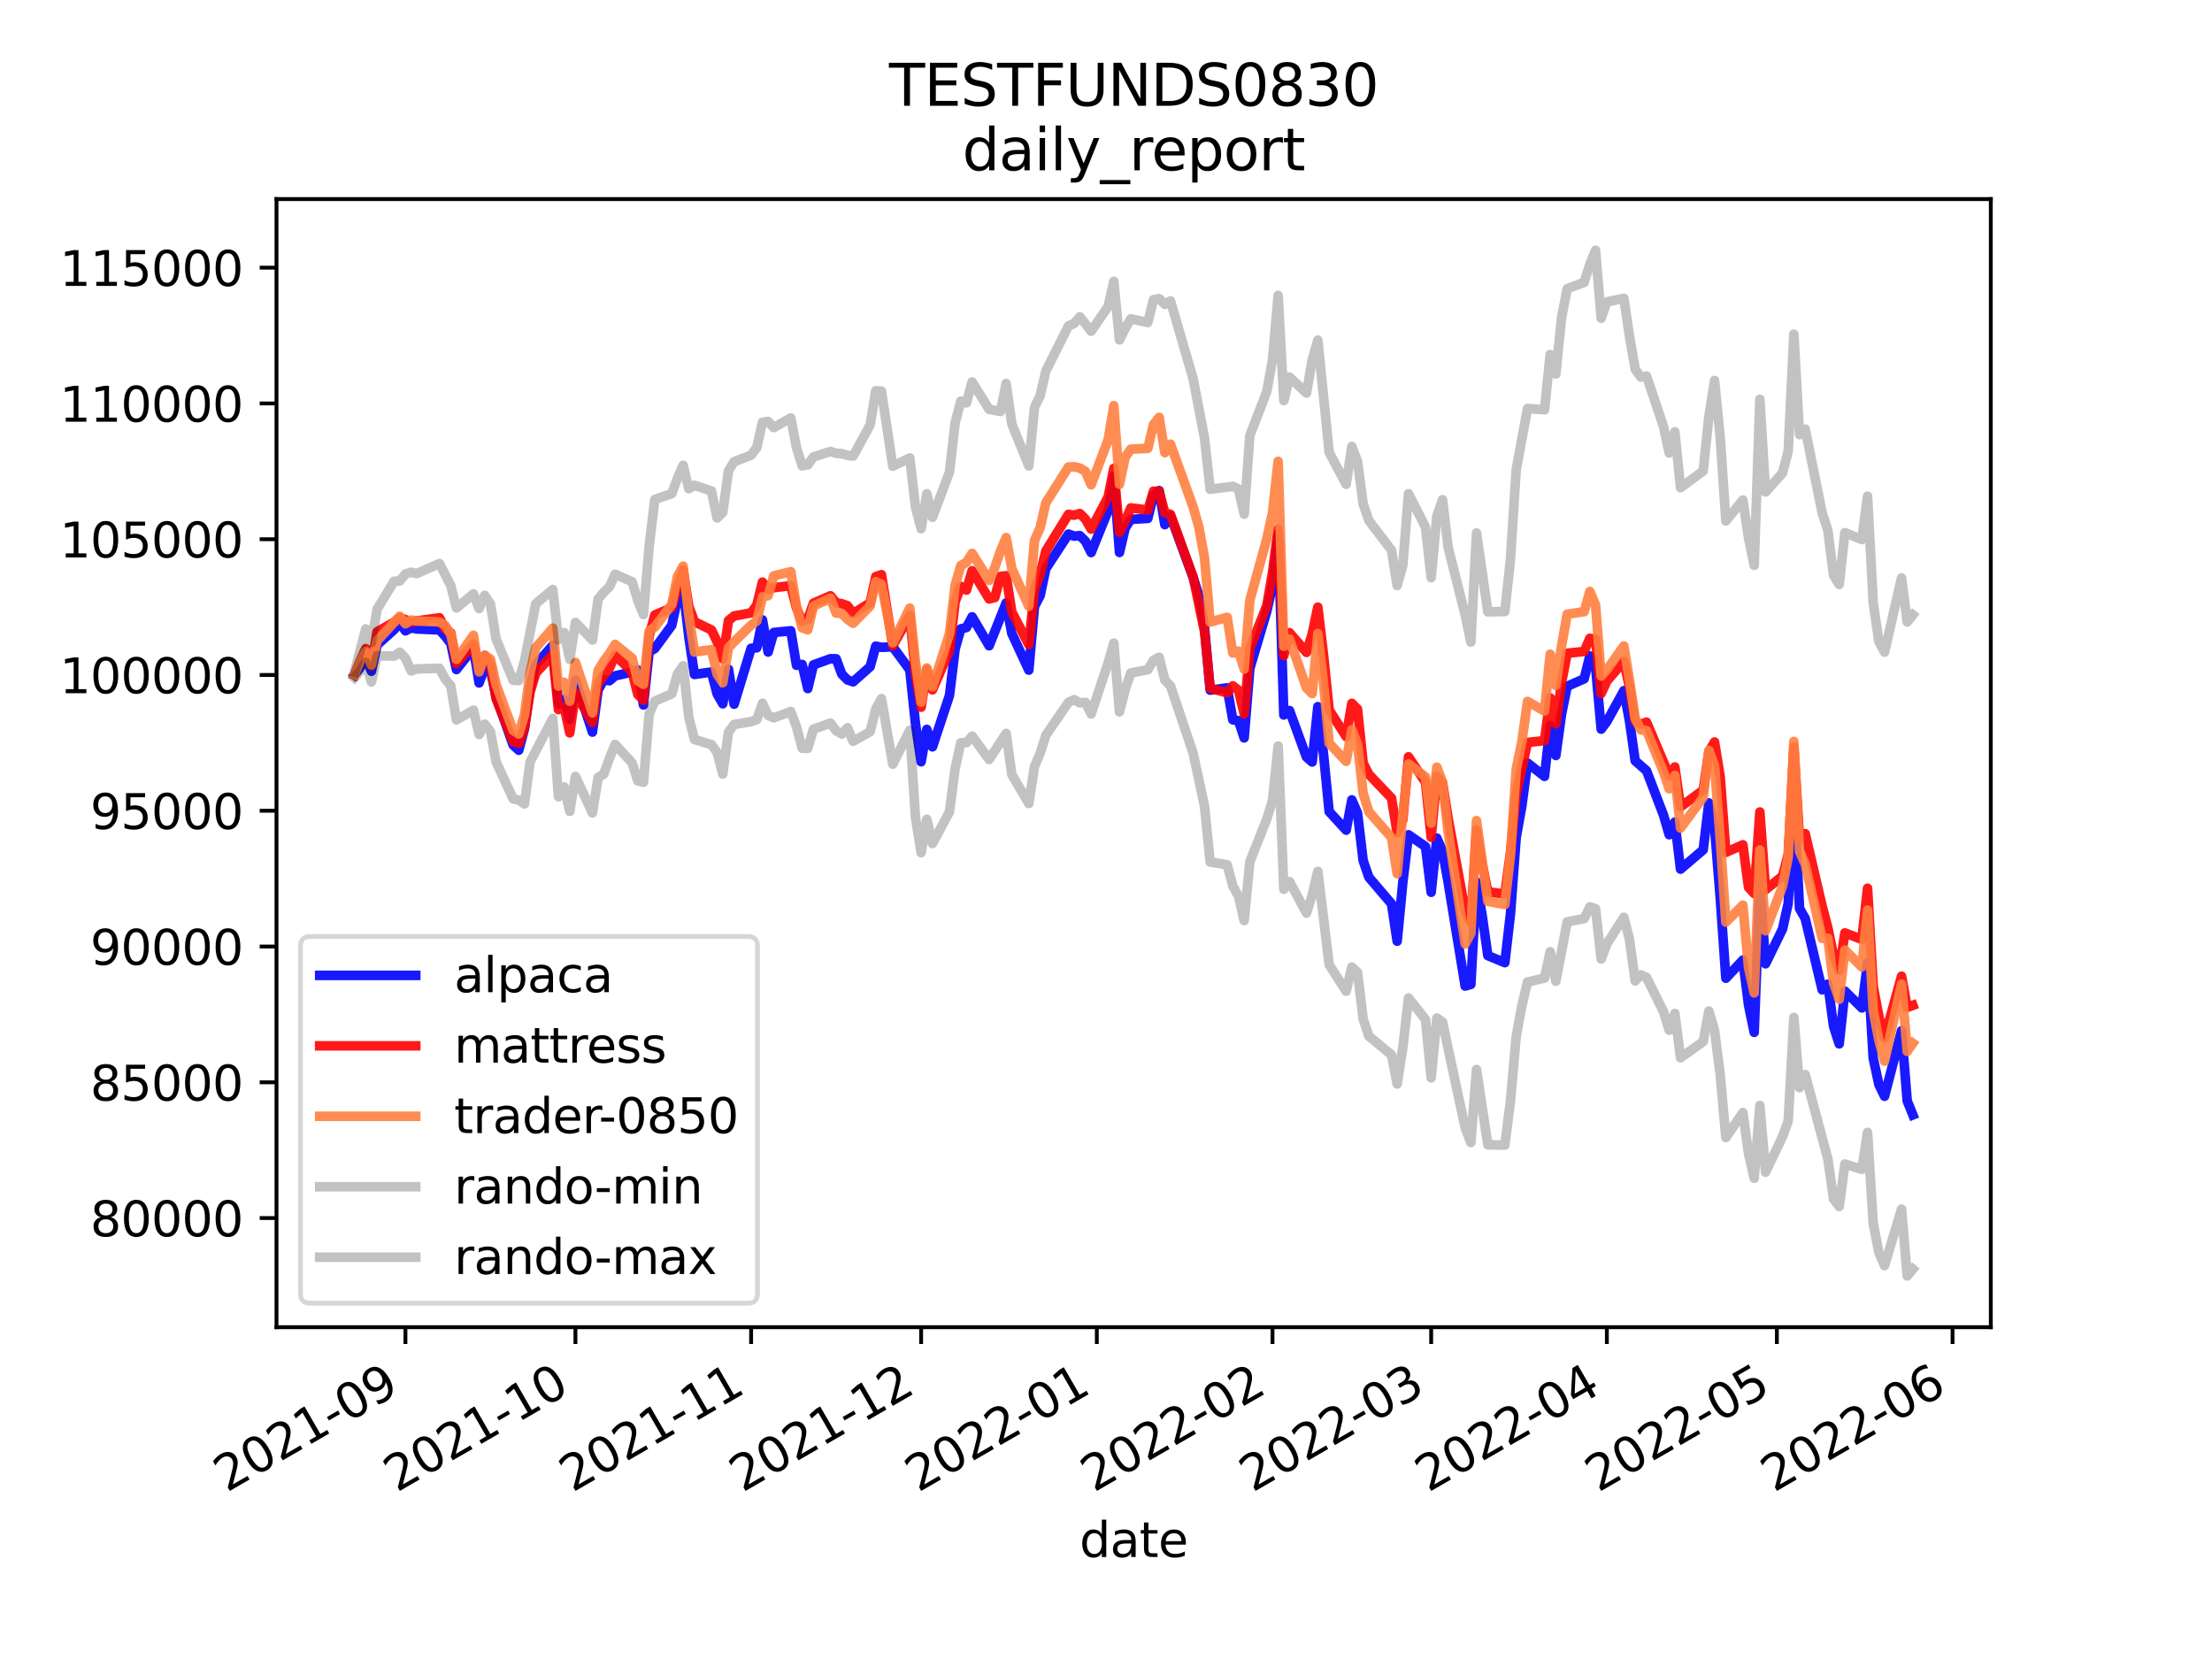 <?xml version="1.0" encoding="utf-8" standalone="no"?>
<!DOCTYPE svg PUBLIC "-//W3C//DTD SVG 1.1//EN"
  "http://www.w3.org/Graphics/SVG/1.1/DTD/svg11.dtd">
<svg height="345.6pt" version="1.1" viewBox="0 0 460.8 345.6" width="460.8pt" xmlns="http://www.w3.org/2000/svg" xmlns:xlink="http://www.w3.org/1999/xlink">
 <defs>
  <style type="text/css">*{stroke-linecap:butt;stroke-linejoin:round;}</style>
 </defs>
 <g id="figure_1">
  <g id="patch_1">
   <path d="M 0 345.6 
L 460.8 345.6 
L 460.8 0 
L 0 0 
z
" style="fill:#ffffff;"/>
  </g>
  <g id="axes_1">
   <g id="patch_2">
    <path d="M 57.6 276.48 
L 414.72 276.48 
L 414.72 41.472 
L 57.6 41.472 
z
" style="fill:#ffffff;"/>
   </g>
   <g id="matplotlib.axis_1">
    <g id="xtick_1">
     <g id="line2d_1">
      <defs>
       <path d="M 0 0 
L 0 3.5 
" id="m9d41432032" style="stroke:#000000;stroke-width:0.8;"/>
      </defs>
      <g>
       <use style="stroke:#000000;stroke-width:0.8;" x="84.458" xlink:href="#m9d41432032" y="276.48"/>
      </g>
     </g>
     <g id="text_1">
      <!-- 2021-09 -->
      <g transform="translate(47.233 310.952)rotate(-30)scale(0.1 -0.1)">
       <defs>
        <path d="M 1228 531 
L 3431 531 
L 3431 0 
L 469 0 
L 469 531 
Q 828 903 1448 1529 
Q 2069 2156 2228 2338 
Q 2531 2678 2651 2914 
Q 2772 3150 2772 3378 
Q 2772 3750 2511 3984 
Q 2250 4219 1831 4219 
Q 1534 4219 1204 4116 
Q 875 4013 500 3803 
L 500 4441 
Q 881 4594 1212 4672 
Q 1544 4750 1819 4750 
Q 2544 4750 2975 4387 
Q 3406 4025 3406 3419 
Q 3406 3131 3298 2873 
Q 3191 2616 2906 2266 
Q 2828 2175 2409 1742 
Q 1991 1309 1228 531 
z
" id="DejaVuSans-32" transform="scale(0.016)"/>
        <path d="M 2034 4250 
Q 1547 4250 1301 3770 
Q 1056 3291 1056 2328 
Q 1056 1369 1301 889 
Q 1547 409 2034 409 
Q 2525 409 2770 889 
Q 3016 1369 3016 2328 
Q 3016 3291 2770 3770 
Q 2525 4250 2034 4250 
z
M 2034 4750 
Q 2819 4750 3233 4129 
Q 3647 3509 3647 2328 
Q 3647 1150 3233 529 
Q 2819 -91 2034 -91 
Q 1250 -91 836 529 
Q 422 1150 422 2328 
Q 422 3509 836 4129 
Q 1250 4750 2034 4750 
z
" id="DejaVuSans-30" transform="scale(0.016)"/>
        <path d="M 794 531 
L 1825 531 
L 1825 4091 
L 703 3866 
L 703 4441 
L 1819 4666 
L 2450 4666 
L 2450 531 
L 3481 531 
L 3481 0 
L 794 0 
L 794 531 
z
" id="DejaVuSans-31" transform="scale(0.016)"/>
        <path d="M 313 2009 
L 1997 2009 
L 1997 1497 
L 313 1497 
L 313 2009 
z
" id="DejaVuSans-2d" transform="scale(0.016)"/>
        <path d="M 703 97 
L 703 672 
Q 941 559 1184 500 
Q 1428 441 1663 441 
Q 2288 441 2617 861 
Q 2947 1281 2994 2138 
Q 2813 1869 2534 1725 
Q 2256 1581 1919 1581 
Q 1219 1581 811 2004 
Q 403 2428 403 3163 
Q 403 3881 828 4315 
Q 1253 4750 1959 4750 
Q 2769 4750 3195 4129 
Q 3622 3509 3622 2328 
Q 3622 1225 3098 567 
Q 2575 -91 1691 -91 
Q 1453 -91 1209 -44 
Q 966 3 703 97 
z
M 1959 2075 
Q 2384 2075 2632 2365 
Q 2881 2656 2881 3163 
Q 2881 3666 2632 3958 
Q 2384 4250 1959 4250 
Q 1534 4250 1286 3958 
Q 1038 3666 1038 3163 
Q 1038 2656 1286 2365 
Q 1534 2075 1959 2075 
z
" id="DejaVuSans-39" transform="scale(0.016)"/>
       </defs>
       <use xlink:href="#DejaVuSans-32"/>
       <use x="63.623" xlink:href="#DejaVuSans-30"/>
       <use x="127.246" xlink:href="#DejaVuSans-32"/>
       <use x="190.869" xlink:href="#DejaVuSans-31"/>
       <use x="254.492" xlink:href="#DejaVuSans-2d"/>
       <use x="290.576" xlink:href="#DejaVuSans-30"/>
       <use x="354.199" xlink:href="#DejaVuSans-39"/>
      </g>
     </g>
    </g>
    <g id="xtick_2">
     <g id="line2d_2">
      <g>
       <use style="stroke:#000000;stroke-width:0.8;" x="119.875" xlink:href="#m9d41432032" y="276.48"/>
      </g>
     </g>
     <g id="text_2">
      <!-- 2021-10 -->
      <g transform="translate(82.65 310.952)rotate(-30)scale(0.1 -0.1)">
       <use xlink:href="#DejaVuSans-32"/>
       <use x="63.623" xlink:href="#DejaVuSans-30"/>
       <use x="127.246" xlink:href="#DejaVuSans-32"/>
       <use x="190.869" xlink:href="#DejaVuSans-31"/>
       <use x="254.492" xlink:href="#DejaVuSans-2d"/>
       <use x="290.576" xlink:href="#DejaVuSans-31"/>
       <use x="354.199" xlink:href="#DejaVuSans-30"/>
      </g>
     </g>
    </g>
    <g id="xtick_3">
     <g id="line2d_3">
      <g>
       <use style="stroke:#000000;stroke-width:0.8;" x="156.472" xlink:href="#m9d41432032" y="276.48"/>
      </g>
     </g>
     <g id="text_3">
      <!-- 2021-11 -->
      <g transform="translate(119.247 310.952)rotate(-30)scale(0.1 -0.1)">
       <use xlink:href="#DejaVuSans-32"/>
       <use x="63.623" xlink:href="#DejaVuSans-30"/>
       <use x="127.246" xlink:href="#DejaVuSans-32"/>
       <use x="190.869" xlink:href="#DejaVuSans-31"/>
       <use x="254.492" xlink:href="#DejaVuSans-2d"/>
       <use x="290.576" xlink:href="#DejaVuSans-31"/>
       <use x="354.199" xlink:href="#DejaVuSans-31"/>
      </g>
     </g>
    </g>
    <g id="xtick_4">
     <g id="line2d_4">
      <g>
       <use style="stroke:#000000;stroke-width:0.8;" x="191.889" xlink:href="#m9d41432032" y="276.48"/>
      </g>
     </g>
     <g id="text_4">
      <!-- 2021-12 -->
      <g transform="translate(154.664 310.952)rotate(-30)scale(0.1 -0.1)">
       <use xlink:href="#DejaVuSans-32"/>
       <use x="63.623" xlink:href="#DejaVuSans-30"/>
       <use x="127.246" xlink:href="#DejaVuSans-32"/>
       <use x="190.869" xlink:href="#DejaVuSans-31"/>
       <use x="254.492" xlink:href="#DejaVuSans-2d"/>
       <use x="290.576" xlink:href="#DejaVuSans-31"/>
       <use x="354.199" xlink:href="#DejaVuSans-32"/>
      </g>
     </g>
    </g>
    <g id="xtick_5">
     <g id="line2d_5">
      <g>
       <use style="stroke:#000000;stroke-width:0.8;" x="228.486" xlink:href="#m9d41432032" y="276.48"/>
      </g>
     </g>
     <g id="text_5">
      <!-- 2022-01 -->
      <g transform="translate(191.262 310.952)rotate(-30)scale(0.1 -0.1)">
       <use xlink:href="#DejaVuSans-32"/>
       <use x="63.623" xlink:href="#DejaVuSans-30"/>
       <use x="127.246" xlink:href="#DejaVuSans-32"/>
       <use x="190.869" xlink:href="#DejaVuSans-32"/>
       <use x="254.492" xlink:href="#DejaVuSans-2d"/>
       <use x="290.576" xlink:href="#DejaVuSans-30"/>
       <use x="354.199" xlink:href="#DejaVuSans-31"/>
      </g>
     </g>
    </g>
    <g id="xtick_6">
     <g id="line2d_6">
      <g>
       <use style="stroke:#000000;stroke-width:0.8;" x="265.084" xlink:href="#m9d41432032" y="276.48"/>
      </g>
     </g>
     <g id="text_6">
      <!-- 2022-02 -->
      <g transform="translate(227.859 310.952)rotate(-30)scale(0.1 -0.1)">
       <use xlink:href="#DejaVuSans-32"/>
       <use x="63.623" xlink:href="#DejaVuSans-30"/>
       <use x="127.246" xlink:href="#DejaVuSans-32"/>
       <use x="190.869" xlink:href="#DejaVuSans-32"/>
       <use x="254.492" xlink:href="#DejaVuSans-2d"/>
       <use x="290.576" xlink:href="#DejaVuSans-30"/>
       <use x="354.199" xlink:href="#DejaVuSans-32"/>
      </g>
     </g>
    </g>
    <g id="xtick_7">
     <g id="line2d_7">
      <g>
       <use style="stroke:#000000;stroke-width:0.8;" x="298.14" xlink:href="#m9d41432032" y="276.48"/>
      </g>
     </g>
     <g id="text_7">
      <!-- 2022-03 -->
      <g transform="translate(260.915 310.952)rotate(-30)scale(0.1 -0.1)">
       <defs>
        <path d="M 2597 2516 
Q 3050 2419 3304 2112 
Q 3559 1806 3559 1356 
Q 3559 666 3084 287 
Q 2609 -91 1734 -91 
Q 1441 -91 1130 -33 
Q 819 25 488 141 
L 488 750 
Q 750 597 1062 519 
Q 1375 441 1716 441 
Q 2309 441 2620 675 
Q 2931 909 2931 1356 
Q 2931 1769 2642 2001 
Q 2353 2234 1838 2234 
L 1294 2234 
L 1294 2753 
L 1863 2753 
Q 2328 2753 2575 2939 
Q 2822 3125 2822 3475 
Q 2822 3834 2567 4026 
Q 2313 4219 1838 4219 
Q 1578 4219 1281 4162 
Q 984 4106 628 3988 
L 628 4550 
Q 988 4650 1302 4700 
Q 1616 4750 1894 4750 
Q 2613 4750 3031 4423 
Q 3450 4097 3450 3541 
Q 3450 3153 3228 2886 
Q 3006 2619 2597 2516 
z
" id="DejaVuSans-33" transform="scale(0.016)"/>
       </defs>
       <use xlink:href="#DejaVuSans-32"/>
       <use x="63.623" xlink:href="#DejaVuSans-30"/>
       <use x="127.246" xlink:href="#DejaVuSans-32"/>
       <use x="190.869" xlink:href="#DejaVuSans-32"/>
       <use x="254.492" xlink:href="#DejaVuSans-2d"/>
       <use x="290.576" xlink:href="#DejaVuSans-30"/>
       <use x="354.199" xlink:href="#DejaVuSans-33"/>
      </g>
     </g>
    </g>
    <g id="xtick_8">
     <g id="line2d_8">
      <g>
       <use style="stroke:#000000;stroke-width:0.8;" x="334.737" xlink:href="#m9d41432032" y="276.48"/>
      </g>
     </g>
     <g id="text_8">
      <!-- 2022-04 -->
      <g transform="translate(297.512 310.952)rotate(-30)scale(0.1 -0.1)">
       <defs>
        <path d="M 2419 4116 
L 825 1625 
L 2419 1625 
L 2419 4116 
z
M 2253 4666 
L 3047 4666 
L 3047 1625 
L 3713 1625 
L 3713 1100 
L 3047 1100 
L 3047 0 
L 2419 0 
L 2419 1100 
L 313 1100 
L 313 1709 
L 2253 4666 
z
" id="DejaVuSans-34" transform="scale(0.016)"/>
       </defs>
       <use xlink:href="#DejaVuSans-32"/>
       <use x="63.623" xlink:href="#DejaVuSans-30"/>
       <use x="127.246" xlink:href="#DejaVuSans-32"/>
       <use x="190.869" xlink:href="#DejaVuSans-32"/>
       <use x="254.492" xlink:href="#DejaVuSans-2d"/>
       <use x="290.576" xlink:href="#DejaVuSans-30"/>
       <use x="354.199" xlink:href="#DejaVuSans-34"/>
      </g>
     </g>
    </g>
    <g id="xtick_9">
     <g id="line2d_9">
      <g>
       <use style="stroke:#000000;stroke-width:0.8;" x="370.154" xlink:href="#m9d41432032" y="276.48"/>
      </g>
     </g>
     <g id="text_9">
      <!-- 2022-05 -->
      <g transform="translate(332.929 310.952)rotate(-30)scale(0.1 -0.1)">
       <defs>
        <path d="M 691 4666 
L 3169 4666 
L 3169 4134 
L 1269 4134 
L 1269 2991 
Q 1406 3038 1543 3061 
Q 1681 3084 1819 3084 
Q 2600 3084 3056 2656 
Q 3513 2228 3513 1497 
Q 3513 744 3044 326 
Q 2575 -91 1722 -91 
Q 1428 -91 1123 -41 
Q 819 9 494 109 
L 494 744 
Q 775 591 1075 516 
Q 1375 441 1709 441 
Q 2250 441 2565 725 
Q 2881 1009 2881 1497 
Q 2881 1984 2565 2268 
Q 2250 2553 1709 2553 
Q 1456 2553 1204 2497 
Q 953 2441 691 2322 
L 691 4666 
z
" id="DejaVuSans-35" transform="scale(0.016)"/>
       </defs>
       <use xlink:href="#DejaVuSans-32"/>
       <use x="63.623" xlink:href="#DejaVuSans-30"/>
       <use x="127.246" xlink:href="#DejaVuSans-32"/>
       <use x="190.869" xlink:href="#DejaVuSans-32"/>
       <use x="254.492" xlink:href="#DejaVuSans-2d"/>
       <use x="290.576" xlink:href="#DejaVuSans-30"/>
       <use x="354.199" xlink:href="#DejaVuSans-35"/>
      </g>
     </g>
    </g>
    <g id="xtick_10">
     <g id="line2d_10">
      <g>
       <use style="stroke:#000000;stroke-width:0.8;" x="406.751" xlink:href="#m9d41432032" y="276.48"/>
      </g>
     </g>
     <g id="text_10">
      <!-- 2022-06 -->
      <g transform="translate(369.526 310.952)rotate(-30)scale(0.1 -0.1)">
       <defs>
        <path d="M 2113 2584 
Q 1688 2584 1439 2293 
Q 1191 2003 1191 1497 
Q 1191 994 1439 701 
Q 1688 409 2113 409 
Q 2538 409 2786 701 
Q 3034 994 3034 1497 
Q 3034 2003 2786 2293 
Q 2538 2584 2113 2584 
z
M 3366 4563 
L 3366 3988 
Q 3128 4100 2886 4159 
Q 2644 4219 2406 4219 
Q 1781 4219 1451 3797 
Q 1122 3375 1075 2522 
Q 1259 2794 1537 2939 
Q 1816 3084 2150 3084 
Q 2853 3084 3261 2657 
Q 3669 2231 3669 1497 
Q 3669 778 3244 343 
Q 2819 -91 2113 -91 
Q 1303 -91 875 529 
Q 447 1150 447 2328 
Q 447 3434 972 4092 
Q 1497 4750 2381 4750 
Q 2619 4750 2861 4703 
Q 3103 4656 3366 4563 
z
" id="DejaVuSans-36" transform="scale(0.016)"/>
       </defs>
       <use xlink:href="#DejaVuSans-32"/>
       <use x="63.623" xlink:href="#DejaVuSans-30"/>
       <use x="127.246" xlink:href="#DejaVuSans-32"/>
       <use x="190.869" xlink:href="#DejaVuSans-32"/>
       <use x="254.492" xlink:href="#DejaVuSans-2d"/>
       <use x="290.576" xlink:href="#DejaVuSans-30"/>
       <use x="354.199" xlink:href="#DejaVuSans-36"/>
      </g>
     </g>
    </g>
    <g id="text_11">
     <!-- date -->
     <g transform="translate(224.885 324.351)scale(0.1 -0.1)">
      <defs>
       <path d="M 2906 2969 
L 2906 4863 
L 3481 4863 
L 3481 0 
L 2906 0 
L 2906 525 
Q 2725 213 2448 61 
Q 2172 -91 1784 -91 
Q 1150 -91 751 415 
Q 353 922 353 1747 
Q 353 2572 751 3078 
Q 1150 3584 1784 3584 
Q 2172 3584 2448 3432 
Q 2725 3281 2906 2969 
z
M 947 1747 
Q 947 1113 1208 752 
Q 1469 391 1925 391 
Q 2381 391 2643 752 
Q 2906 1113 2906 1747 
Q 2906 2381 2643 2742 
Q 2381 3103 1925 3103 
Q 1469 3103 1208 2742 
Q 947 2381 947 1747 
z
" id="DejaVuSans-64" transform="scale(0.016)"/>
       <path d="M 2194 1759 
Q 1497 1759 1228 1600 
Q 959 1441 959 1056 
Q 959 750 1161 570 
Q 1363 391 1709 391 
Q 2188 391 2477 730 
Q 2766 1069 2766 1631 
L 2766 1759 
L 2194 1759 
z
M 3341 1997 
L 3341 0 
L 2766 0 
L 2766 531 
Q 2569 213 2275 61 
Q 1981 -91 1556 -91 
Q 1019 -91 701 211 
Q 384 513 384 1019 
Q 384 1609 779 1909 
Q 1175 2209 1959 2209 
L 2766 2209 
L 2766 2266 
Q 2766 2663 2505 2880 
Q 2244 3097 1772 3097 
Q 1472 3097 1187 3025 
Q 903 2953 641 2809 
L 641 3341 
Q 956 3463 1253 3523 
Q 1550 3584 1831 3584 
Q 2591 3584 2966 3190 
Q 3341 2797 3341 1997 
z
" id="DejaVuSans-61" transform="scale(0.016)"/>
       <path d="M 1172 4494 
L 1172 3500 
L 2356 3500 
L 2356 3053 
L 1172 3053 
L 1172 1153 
Q 1172 725 1289 603 
Q 1406 481 1766 481 
L 2356 481 
L 2356 0 
L 1766 0 
Q 1100 0 847 248 
Q 594 497 594 1153 
L 594 3053 
L 172 3053 
L 172 3500 
L 594 3500 
L 594 4494 
L 1172 4494 
z
" id="DejaVuSans-74" transform="scale(0.016)"/>
       <path d="M 3597 1894 
L 3597 1613 
L 953 1613 
Q 991 1019 1311 708 
Q 1631 397 2203 397 
Q 2534 397 2845 478 
Q 3156 559 3463 722 
L 3463 178 
Q 3153 47 2828 -22 
Q 2503 -91 2169 -91 
Q 1331 -91 842 396 
Q 353 884 353 1716 
Q 353 2575 817 3079 
Q 1281 3584 2069 3584 
Q 2775 3584 3186 3129 
Q 3597 2675 3597 1894 
z
M 3022 2063 
Q 3016 2534 2758 2815 
Q 2500 3097 2075 3097 
Q 1594 3097 1305 2825 
Q 1016 2553 972 2059 
L 3022 2063 
z
" id="DejaVuSans-65" transform="scale(0.016)"/>
      </defs>
      <use xlink:href="#DejaVuSans-64"/>
      <use x="63.477" xlink:href="#DejaVuSans-61"/>
      <use x="124.756" xlink:href="#DejaVuSans-74"/>
      <use x="163.965" xlink:href="#DejaVuSans-65"/>
     </g>
    </g>
   </g>
   <g id="matplotlib.axis_2">
    <g id="ytick_1">
     <g id="line2d_11">
      <defs>
       <path d="M 0 0 
L -3.5 0 
" id="md62206f6b0" style="stroke:#000000;stroke-width:0.8;"/>
      </defs>
      <g>
       <use style="stroke:#000000;stroke-width:0.8;" x="57.6" xlink:href="#md62206f6b0" y="253.746"/>
      </g>
     </g>
     <g id="text_12">
      <!-- 80000 -->
      <g transform="translate(18.788 257.545)scale(0.1 -0.1)">
       <defs>
        <path d="M 2034 2216 
Q 1584 2216 1326 1975 
Q 1069 1734 1069 1313 
Q 1069 891 1326 650 
Q 1584 409 2034 409 
Q 2484 409 2743 651 
Q 3003 894 3003 1313 
Q 3003 1734 2745 1975 
Q 2488 2216 2034 2216 
z
M 1403 2484 
Q 997 2584 770 2862 
Q 544 3141 544 3541 
Q 544 4100 942 4425 
Q 1341 4750 2034 4750 
Q 2731 4750 3128 4425 
Q 3525 4100 3525 3541 
Q 3525 3141 3298 2862 
Q 3072 2584 2669 2484 
Q 3125 2378 3379 2068 
Q 3634 1759 3634 1313 
Q 3634 634 3220 271 
Q 2806 -91 2034 -91 
Q 1263 -91 848 271 
Q 434 634 434 1313 
Q 434 1759 690 2068 
Q 947 2378 1403 2484 
z
M 1172 3481 
Q 1172 3119 1398 2916 
Q 1625 2713 2034 2713 
Q 2441 2713 2670 2916 
Q 2900 3119 2900 3481 
Q 2900 3844 2670 4047 
Q 2441 4250 2034 4250 
Q 1625 4250 1398 4047 
Q 1172 3844 1172 3481 
z
" id="DejaVuSans-38" transform="scale(0.016)"/>
       </defs>
       <use xlink:href="#DejaVuSans-38"/>
       <use x="63.623" xlink:href="#DejaVuSans-30"/>
       <use x="127.246" xlink:href="#DejaVuSans-30"/>
       <use x="190.869" xlink:href="#DejaVuSans-30"/>
       <use x="254.492" xlink:href="#DejaVuSans-30"/>
      </g>
     </g>
    </g>
    <g id="ytick_2">
     <g id="line2d_12">
      <g>
       <use style="stroke:#000000;stroke-width:0.8;" x="57.6" xlink:href="#md62206f6b0" y="225.463"/>
      </g>
     </g>
     <g id="text_13">
      <!-- 85000 -->
      <g transform="translate(18.788 229.262)scale(0.1 -0.1)">
       <use xlink:href="#DejaVuSans-38"/>
       <use x="63.623" xlink:href="#DejaVuSans-35"/>
       <use x="127.246" xlink:href="#DejaVuSans-30"/>
       <use x="190.869" xlink:href="#DejaVuSans-30"/>
       <use x="254.492" xlink:href="#DejaVuSans-30"/>
      </g>
     </g>
    </g>
    <g id="ytick_3">
     <g id="line2d_13">
      <g>
       <use style="stroke:#000000;stroke-width:0.8;" x="57.6" xlink:href="#md62206f6b0" y="197.179"/>
      </g>
     </g>
     <g id="text_14">
      <!-- 90000 -->
      <g transform="translate(18.788 200.978)scale(0.1 -0.1)">
       <use xlink:href="#DejaVuSans-39"/>
       <use x="63.623" xlink:href="#DejaVuSans-30"/>
       <use x="127.246" xlink:href="#DejaVuSans-30"/>
       <use x="190.869" xlink:href="#DejaVuSans-30"/>
       <use x="254.492" xlink:href="#DejaVuSans-30"/>
      </g>
     </g>
    </g>
    <g id="ytick_4">
     <g id="line2d_14">
      <g>
       <use style="stroke:#000000;stroke-width:0.8;" x="57.6" xlink:href="#md62206f6b0" y="168.896"/>
      </g>
     </g>
     <g id="text_15">
      <!-- 95000 -->
      <g transform="translate(18.788 172.695)scale(0.1 -0.1)">
       <use xlink:href="#DejaVuSans-39"/>
       <use x="63.623" xlink:href="#DejaVuSans-35"/>
       <use x="127.246" xlink:href="#DejaVuSans-30"/>
       <use x="190.869" xlink:href="#DejaVuSans-30"/>
       <use x="254.492" xlink:href="#DejaVuSans-30"/>
      </g>
     </g>
    </g>
    <g id="ytick_5">
     <g id="line2d_15">
      <g>
       <use style="stroke:#000000;stroke-width:0.8;" x="57.6" xlink:href="#md62206f6b0" y="140.612"/>
      </g>
     </g>
     <g id="text_16">
      <!-- 100000 -->
      <g transform="translate(12.425 144.411)scale(0.1 -0.1)">
       <use xlink:href="#DejaVuSans-31"/>
       <use x="63.623" xlink:href="#DejaVuSans-30"/>
       <use x="127.246" xlink:href="#DejaVuSans-30"/>
       <use x="190.869" xlink:href="#DejaVuSans-30"/>
       <use x="254.492" xlink:href="#DejaVuSans-30"/>
       <use x="318.115" xlink:href="#DejaVuSans-30"/>
      </g>
     </g>
    </g>
    <g id="ytick_6">
     <g id="line2d_16">
      <g>
       <use style="stroke:#000000;stroke-width:0.8;" x="57.6" xlink:href="#md62206f6b0" y="112.329"/>
      </g>
     </g>
     <g id="text_17">
      <!-- 105000 -->
      <g transform="translate(12.425 116.128)scale(0.1 -0.1)">
       <use xlink:href="#DejaVuSans-31"/>
       <use x="63.623" xlink:href="#DejaVuSans-30"/>
       <use x="127.246" xlink:href="#DejaVuSans-35"/>
       <use x="190.869" xlink:href="#DejaVuSans-30"/>
       <use x="254.492" xlink:href="#DejaVuSans-30"/>
       <use x="318.115" xlink:href="#DejaVuSans-30"/>
      </g>
     </g>
    </g>
    <g id="ytick_7">
     <g id="line2d_17">
      <g>
       <use style="stroke:#000000;stroke-width:0.8;" x="57.6" xlink:href="#md62206f6b0" y="84.045"/>
      </g>
     </g>
     <g id="text_18">
      <!-- 110000 -->
      <g transform="translate(12.425 87.844)scale(0.1 -0.1)">
       <use xlink:href="#DejaVuSans-31"/>
       <use x="63.623" xlink:href="#DejaVuSans-31"/>
       <use x="127.246" xlink:href="#DejaVuSans-30"/>
       <use x="190.869" xlink:href="#DejaVuSans-30"/>
       <use x="254.492" xlink:href="#DejaVuSans-30"/>
       <use x="318.115" xlink:href="#DejaVuSans-30"/>
      </g>
     </g>
    </g>
    <g id="ytick_8">
     <g id="line2d_18">
      <g>
       <use style="stroke:#000000;stroke-width:0.8;" x="57.6" xlink:href="#md62206f6b0" y="55.762"/>
      </g>
     </g>
     <g id="text_19">
      <!-- 115000 -->
      <g transform="translate(12.425 59.561)scale(0.1 -0.1)">
       <use xlink:href="#DejaVuSans-31"/>
       <use x="63.623" xlink:href="#DejaVuSans-31"/>
       <use x="127.246" xlink:href="#DejaVuSans-35"/>
       <use x="190.869" xlink:href="#DejaVuSans-30"/>
       <use x="254.492" xlink:href="#DejaVuSans-30"/>
       <use x="318.115" xlink:href="#DejaVuSans-30"/>
      </g>
     </g>
    </g>
   </g>
   <g id="line2d_19">
    <path clip-path="url(#p255d2f7d02)" d="M 73.833 140.612 
L 75.013 139.098 
L 76.194 136.959 
L 77.374 139.831 
L 78.555 134.347 
L 82.097 131.16 
L 83.277 129.73 
L 84.458 131.411 
L 85.638 130.799 
L 86.819 131.029 
L 91.541 131.229 
L 92.722 132.504 
L 93.902 134.021 
L 95.083 139.48 
L 98.625 135.003 
L 99.805 142.267 
L 100.986 139.041 
L 102.166 139.581 
L 103.347 145.143 
L 106.888 155.191 
L 108.069 156.286 
L 109.25 151.857 
L 110.43 143.26 
L 111.611 138.456 
L 115.152 134.436 
L 116.333 146.735 
L 117.514 145.743 
L 118.694 149.867 
L 119.875 141.737 
L 123.416 152.512 
L 124.597 143.741 
L 125.777 141.611 
L 126.958 141.811 
L 128.139 140.792 
L 131.68 139.995 
L 132.861 139.572 
L 134.041 146.857 
L 135.222 135.777 
L 136.403 135.101 
L 139.944 130.266 
L 141.125 124.763 
L 142.305 122.511 
L 143.486 132.651 
L 144.666 140.502 
L 148.208 139.986 
L 149.389 144.552 
L 150.569 146.609 
L 151.75 139.409 
L 152.93 146.696 
L 156.472 135.053 
L 157.653 134.939 
L 158.833 129.134 
L 160.014 135.829 
L 161.194 131.762 
L 164.736 131.402 
L 165.917 138.588 
L 167.097 138.415 
L 168.278 143.44 
L 169.458 138.506 
L 173 137.225 
L 174.18 137.237 
L 175.361 140.43 
L 176.542 141.633 
L 177.722 142.036 
L 181.264 138.885 
L 182.444 134.598 
L 183.625 134.85 
L 185.986 134.747 
L 189.528 139.553 
L 190.708 150.769 
L 191.889 158.688 
L 193.069 151.945 
L 194.25 155.579 
L 197.792 144.883 
L 198.972 135.186 
L 200.153 131.009 
L 201.333 130.72 
L 202.514 128.496 
L 206.056 134.522 
L 209.597 125.609 
L 210.778 131.962 
L 214.32 139.599 
L 215.5 126.327 
L 216.681 124.087 
L 217.861 118.472 
L 222.584 111.253 
L 223.764 111.687 
L 224.945 111.585 
L 226.125 112.744 
L 227.306 115.109 
L 230.847 106.345 
L 232.028 99.284 
L 233.209 115.091 
L 234.389 110.02 
L 235.57 108.199 
L 239.111 107.988 
L 240.292 103.187 
L 241.473 102.204 
L 242.653 109.292 
L 243.834 107.481 
L 248.556 120.319 
L 249.736 124.032 
L 250.917 130.653 
L 252.098 143.77 
L 255.639 143.294 
L 256.82 149.953 
L 258 150.128 
L 259.181 153.716 
L 260.362 139.256 
L 263.903 127.324 
L 265.084 121.998 
L 266.264 111.33 
L 267.445 148.937 
L 268.625 148.018 
L 272.167 157.712 
L 273.348 158.74 
L 274.528 147.216 
L 275.709 157.06 
L 276.889 169.077 
L 280.431 172.933 
L 281.612 166.631 
L 282.792 169.358 
L 283.973 179.282 
L 285.153 182.741 
L 289.876 188.27 
L 291.056 196.066 
L 292.237 183.787 
L 293.417 173.905 
L 296.959 176.364 
L 298.14 185.883 
L 299.32 174.589 
L 300.501 177.238 
L 301.681 183.843 
L 305.223 205.409 
L 306.403 205.072 
L 307.584 183.749 
L 308.765 190.718 
L 309.945 199.07 
L 313.487 200.535 
L 314.667 190.311 
L 315.848 174.474 
L 317.028 167.907 
L 318.209 158.95 
L 321.751 161.733 
L 322.931 151.109 
L 324.112 157.382 
L 325.292 148.8 
L 326.473 142.971 
L 330.015 141.402 
L 331.195 136.644 
L 332.376 138.818 
L 333.556 151.899 
L 334.737 150.318 
L 338.279 143.884 
L 339.459 150.226 
L 340.64 158.49 
L 343.001 160.553 
L 346.543 169.821 
L 347.723 173.887 
L 348.904 171.253 
L 350.084 181.06 
L 354.806 177.029 
L 355.987 167.266 
L 357.168 172.319 
L 358.348 186.922 
L 359.529 203.782 
L 363.07 199.997 
L 364.251 209.37 
L 365.432 215.054 
L 366.612 184.309 
L 367.793 200.774 
L 371.334 193.542 
L 372.515 188.196 
L 373.695 166.152 
L 374.876 189.258 
L 376.057 191.333 
L 379.598 206.201 
L 380.779 205.008 
L 381.959 213.785 
L 383.14 217.456 
L 384.321 206.468 
L 387.862 209.967 
L 389.043 200.554 
L 390.223 220.406 
L 391.404 225.934 
L 392.584 228.368 
L 396.126 214.716 
L 397.307 229.344 
L 398.487 232.249 
L 398.487 232.249 
" style="fill:none;stroke:#0000ff;stroke-linecap:square;stroke-opacity:0.9;stroke-width:2;"/>
   </g>
   <g id="line2d_20">
    <path clip-path="url(#p255d2f7d02)" d="M 73.833 140.612 
L 75.013 137.628 
L 76.194 135.122 
L 77.374 138.66 
L 78.555 131.603 
L 82.097 129.619 
L 83.277 128.707 
L 84.458 129.08 
L 85.638 129.622 
L 86.819 129.351 
L 91.541 128.691 
L 92.722 130.989 
L 93.902 131.852 
L 95.083 138.209 
L 98.625 134.196 
L 99.805 139.288 
L 100.986 136.517 
L 102.166 138.373 
L 103.347 145.571 
L 106.888 154.477 
L 108.069 154.846 
L 109.25 151.711 
L 110.43 144.163 
L 111.611 140.222 
L 115.152 136.35 
L 116.333 147.819 
L 117.514 147.19 
L 118.694 152.675 
L 119.875 144.378 
L 123.416 150.507 
L 124.597 142.362 
L 126.958 139.178 
L 128.139 136.48 
L 131.68 139.944 
L 132.861 144.661 
L 134.041 145.863 
L 135.222 132.528 
L 136.403 128.111 
L 139.944 126.601 
L 141.125 122.155 
L 142.305 118.785 
L 143.486 126.285 
L 144.666 129.52 
L 148.208 131.23 
L 149.389 133.692 
L 150.569 137.258 
L 151.75 129.285 
L 152.93 128.319 
L 156.472 127.674 
L 157.653 126.065 
L 158.833 121.27 
L 160.014 122.773 
L 161.194 122.426 
L 164.736 122.006 
L 165.917 126.634 
L 167.097 129.399 
L 168.278 128.979 
L 169.458 125.656 
L 173 124.111 
L 174.18 125.564 
L 175.361 125.766 
L 176.542 126.186 
L 177.722 127.817 
L 181.264 125.577 
L 182.444 120.116 
L 183.625 119.723 
L 185.986 134.516 
L 189.528 128.219 
L 190.708 140.296 
L 191.889 147.322 
L 193.069 139.458 
L 194.25 143.711 
L 197.792 135.563 
L 198.972 125.384 
L 200.153 122.15 
L 201.333 122.925 
L 202.514 118.893 
L 206.056 124.771 
L 207.236 124.479 
L 208.417 120.081 
L 209.597 119.935 
L 210.778 127.458 
L 214.32 134.299 
L 215.5 122.883 
L 216.681 119.618 
L 217.861 114.789 
L 222.584 107.149 
L 223.764 107.321 
L 224.945 106.977 
L 226.125 108.144 
L 227.306 110.226 
L 230.847 103.526 
L 232.028 97.576 
L 233.209 110.872 
L 234.389 108.57 
L 235.57 105.806 
L 239.111 106.247 
L 240.292 102.316 
L 241.473 102.345 
L 242.653 106.82 
L 243.834 107.15 
L 248.556 120.21 
L 250.917 131.54 
L 252.098 143.373 
L 255.639 144.324 
L 256.82 142.874 
L 258 143.784 
L 259.181 148.71 
L 260.362 135.131 
L 263.903 126.134 
L 265.084 119.298 
L 266.264 110.204 
L 267.445 136.566 
L 268.625 131.804 
L 272.167 135.905 
L 273.348 132.081 
L 274.528 126.478 
L 275.709 136.388 
L 276.889 147.904 
L 280.431 153.452 
L 281.612 146.525 
L 282.792 147.713 
L 283.973 158.976 
L 285.153 161.305 
L 289.876 166.259 
L 291.056 173.489 
L 292.237 170.785 
L 293.417 157.655 
L 296.959 162.971 
L 298.14 174.43 
L 299.32 161.713 
L 300.501 163.051 
L 301.681 170.552 
L 305.223 189.738 
L 306.403 192.108 
L 307.584 172.964 
L 308.765 180.055 
L 309.945 185.777 
L 313.487 186.255 
L 314.667 177.552 
L 315.848 165.444 
L 318.209 154.669 
L 321.751 154.283 
L 322.931 145.376 
L 324.112 150.774 
L 325.292 142.267 
L 326.473 136.081 
L 330.015 135.714 
L 331.195 132.966 
L 332.376 133.207 
L 333.556 144.464 
L 334.737 141.889 
L 338.279 137.777 
L 339.459 143.183 
L 340.64 150.283 
L 341.82 150.904 
L 343.001 150.434 
L 347.723 161.549 
L 348.904 159.768 
L 350.084 168.074 
L 354.806 164.608 
L 355.987 156.598 
L 357.168 154.573 
L 358.348 161.8 
L 359.529 177.559 
L 363.07 175.988 
L 364.251 184.844 
L 365.432 186.136 
L 366.612 169.157 
L 367.793 185.346 
L 371.334 182.492 
L 372.515 178.022 
L 373.695 155.633 
L 374.876 174.739 
L 376.057 173.67 
L 379.598 188.808 
L 380.779 193.308 
L 381.959 199.062 
L 383.14 202.137 
L 384.321 194.345 
L 387.862 195.69 
L 389.043 185.039 
L 390.223 205.459 
L 391.404 211.748 
L 392.584 216.22 
L 396.126 203.362 
L 397.307 209.853 
L 398.487 209.424 
L 398.487 209.424 
" style="fill:none;stroke:#ff0000;stroke-linecap:square;stroke-opacity:0.9;stroke-width:2;"/>
   </g>
   <g id="line2d_21">
    <path clip-path="url(#p255d2f7d02)" d="M 73.833 140.612 
L 75.013 137.647 
L 76.194 135.786 
L 77.374 138.515 
L 78.555 133.499 
L 83.277 128.376 
L 84.458 129.951 
L 85.638 129.159 
L 86.819 129.364 
L 91.541 129.564 
L 92.722 130.283 
L 93.902 132.137 
L 95.083 137.357 
L 98.625 132.345 
L 99.805 139.959 
L 100.986 136.558 
L 102.166 137.292 
L 103.347 142.63 
L 106.888 152.143 
L 108.069 152.901 
L 109.25 148.953 
L 110.43 140.086 
L 111.611 134.928 
L 115.152 130.845 
L 116.333 142.919 
L 117.514 142.125 
L 118.694 146.081 
L 119.875 138.001 
L 123.416 148.496 
L 124.597 139.657 
L 125.777 137.729 
L 126.958 136.151 
L 128.139 134.237 
L 131.68 137.123 
L 132.861 141.823 
L 134.041 142.554 
L 135.222 131.489 
L 136.403 130.636 
L 139.944 125.905 
L 141.125 120.093 
L 142.305 117.936 
L 143.486 128.181 
L 144.666 135.818 
L 148.208 135.341 
L 149.389 140.425 
L 150.569 142.217 
L 151.75 134.919 
L 152.93 133.688 
L 156.472 130.214 
L 157.653 129.36 
L 158.833 124.343 
L 160.014 124.083 
L 161.194 119.955 
L 164.736 119.098 
L 165.917 126.285 
L 167.097 130.778 
L 168.278 131.2 
L 169.458 126.264 
L 173 124.621 
L 174.18 127.706 
L 175.361 127.793 
L 176.542 129.002 
L 177.722 129.839 
L 181.264 126.22 
L 182.444 121.182 
L 183.625 121.728 
L 185.986 133.917 
L 189.528 126.68 
L 190.708 137.903 
L 191.889 146.272 
L 193.069 139.15 
L 194.25 143.086 
L 197.792 132.009 
L 198.972 121.909 
L 200.153 117.811 
L 201.333 117.146 
L 202.514 115.282 
L 206.056 120.913 
L 207.236 118.237 
L 208.417 114.763 
L 209.597 111.991 
L 210.778 118.442 
L 214.32 126.282 
L 215.5 112.624 
L 216.681 109.918 
L 217.861 104.754 
L 222.584 97.288 
L 223.764 97.233 
L 224.945 97.497 
L 226.125 98.218 
L 227.306 100.99 
L 230.847 91.63 
L 232.028 84.5 
L 233.209 100.878 
L 234.389 95.27 
L 235.57 93.563 
L 239.111 93.399 
L 240.292 88.454 
L 241.473 86.945 
L 242.653 94.295 
L 243.834 92.529 
L 248.556 105.626 
L 249.736 109.762 
L 250.917 116.2 
L 252.098 129.59 
L 255.639 128.599 
L 256.82 136.032 
L 258 135.647 
L 259.181 139.393 
L 260.362 125.059 
L 263.903 112.236 
L 265.084 106.838 
L 266.264 96.108 
L 267.445 134.634 
L 268.625 133.135 
L 272.167 143.311 
L 273.348 144.483 
L 274.528 131.973 
L 275.709 142.237 
L 276.889 154.837 
L 280.431 158.593 
L 281.612 152.027 
L 282.792 154.978 
L 283.973 165.316 
L 285.153 169.093 
L 289.876 174.481 
L 291.056 182 
L 292.237 169.708 
L 293.417 159.153 
L 296.959 161.842 
L 298.14 171.482 
L 299.32 159.814 
L 300.501 162.952 
L 301.681 173.328 
L 305.223 196.635 
L 306.403 194.404 
L 307.584 170.948 
L 309.945 187.768 
L 313.487 188.428 
L 314.667 178.057 
L 315.848 160.241 
L 317.028 154.534 
L 318.209 146.123 
L 321.751 148.133 
L 322.931 136.288 
L 324.112 142.796 
L 325.292 134.628 
L 326.473 127.955 
L 330.015 127.415 
L 331.195 123.209 
L 332.376 126.007 
L 333.556 140.837 
L 334.737 139.549 
L 338.279 134.576 
L 339.459 141.772 
L 340.64 149.68 
L 341.82 152.035 
L 343.001 152.204 
L 346.543 160.829 
L 347.723 164.31 
L 348.904 161.546 
L 350.084 172.49 
L 354.806 166.106 
L 355.987 156.314 
L 357.168 159.445 
L 358.348 174.775 
L 359.529 192.096 
L 363.07 188.561 
L 364.251 201.546 
L 365.432 206.834 
L 366.612 177.069 
L 367.793 193.89 
L 371.334 184.63 
L 372.515 178.596 
L 373.695 154.454 
L 374.876 177.352 
L 376.057 180.002 
L 379.598 195.485 
L 380.779 195.469 
L 381.959 204.745 
L 383.14 208.167 
L 384.321 197.907 
L 387.862 201.44 
L 389.043 189.595 
L 390.223 210.472 
L 391.404 216.715 
L 392.584 221.046 
L 396.126 205.019 
L 397.307 219.005 
L 398.487 217.331 
L 398.487 217.331 
" style="fill:none;stroke:#ff8040;stroke-linecap:square;stroke-opacity:0.9;stroke-width:2;"/>
   </g>
   <g id="line2d_22">
    <path clip-path="url(#p255d2f7d02)" d="M 73.833 141.178 
L 75.013 139.817 
L 76.194 137.979 
L 77.374 142.072 
L 78.555 136.623 
L 82.097 136.672 
L 83.277 135.873 
L 84.458 137.081 
L 85.638 139.758 
L 86.819 139.353 
L 91.541 139.212 
L 92.722 141.401 
L 93.902 142.861 
L 95.083 149.965 
L 98.625 147.94 
L 99.805 153.009 
L 100.986 150.848 
L 102.166 152.387 
L 103.347 158.695 
L 106.888 166.402 
L 108.069 166.684 
L 109.25 167.472 
L 110.43 158.693 
L 115.152 149.671 
L 116.333 165.986 
L 117.514 163.935 
L 118.694 169.014 
L 119.875 161.745 
L 123.416 169.346 
L 124.597 161.953 
L 125.777 161.238 
L 126.958 157.968 
L 128.139 155.085 
L 131.68 158.915 
L 132.861 162.678 
L 134.041 162.953 
L 135.222 148.78 
L 136.403 146.05 
L 139.944 144.53 
L 141.125 140.399 
L 142.305 138.704 
L 143.486 149.401 
L 144.666 154.046 
L 148.208 155.122 
L 149.389 156.751 
L 150.569 161.247 
L 151.75 152.539 
L 152.93 150.929 
L 156.472 150.315 
L 157.653 149.907 
L 158.833 146.5 
L 160.014 149.025 
L 161.194 149.536 
L 164.736 148.225 
L 165.917 151.379 
L 167.097 155.877 
L 168.278 155.882 
L 169.458 151.898 
L 173 150.638 
L 174.18 152.226 
L 175.361 152.909 
L 176.542 151.605 
L 177.722 154.425 
L 181.264 152.433 
L 182.444 147.7 
L 183.625 145.52 
L 185.986 159.201 
L 189.528 152.13 
L 190.708 170.283 
L 191.889 177.623 
L 193.069 170.672 
L 194.25 175.723 
L 197.792 169.111 
L 198.972 160.103 
L 200.153 154.732 
L 201.333 154.707 
L 202.514 153.343 
L 206.056 158.213 
L 209.597 152.781 
L 210.778 161.345 
L 214.32 167.381 
L 215.5 159.652 
L 216.681 156.948 
L 217.861 153.192 
L 222.584 146.291 
L 223.764 145.759 
L 224.945 146.412 
L 226.125 146.323 
L 227.306 148.726 
L 230.847 138.069 
L 232.028 133.982 
L 233.209 148.293 
L 234.389 143.693 
L 235.57 140.187 
L 239.111 139.515 
L 240.292 137.543 
L 241.473 136.914 
L 242.653 141.676 
L 243.834 142.893 
L 248.556 156.915 
L 250.917 167.911 
L 252.098 179.565 
L 255.639 180.149 
L 256.82 184.554 
L 258 186.706 
L 259.181 191.775 
L 260.362 179.53 
L 263.903 170.592 
L 265.084 166.775 
L 266.264 155.425 
L 267.445 185.244 
L 268.625 183.639 
L 272.167 190.211 
L 273.348 186.473 
L 274.528 181.519 
L 276.889 200.979 
L 280.431 206.493 
L 281.612 201.453 
L 282.792 202.559 
L 283.973 212.269 
L 285.153 215.837 
L 289.876 219.748 
L 291.056 225.81 
L 292.237 218.195 
L 293.417 207.894 
L 296.959 212.386 
L 298.14 224.542 
L 299.32 212.071 
L 300.501 212.9 
L 305.223 234.97 
L 306.403 238.005 
L 307.584 222.804 
L 309.945 238.486 
L 313.487 238.543 
L 314.667 229.249 
L 315.848 215.935 
L 317.028 209.521 
L 318.209 204.575 
L 321.751 203.745 
L 322.931 198.261 
L 324.112 204.406 
L 326.473 192.05 
L 330.015 191.351 
L 331.195 188.933 
L 332.376 189.298 
L 333.556 199.776 
L 334.737 196.611 
L 338.279 191.097 
L 339.459 195.755 
L 340.64 204.335 
L 341.82 203.084 
L 343.001 203.618 
L 346.543 210.771 
L 347.723 214.606 
L 348.904 211.127 
L 350.084 220.356 
L 354.806 216.983 
L 355.987 210.617 
L 357.168 214.625 
L 358.348 223.889 
L 359.529 236.976 
L 363.07 231.762 
L 364.251 240.284 
L 365.432 245.458 
L 366.612 230.294 
L 367.793 244.181 
L 371.334 236.791 
L 372.515 233.551 
L 373.695 211.947 
L 374.876 226.575 
L 376.057 223.86 
L 380.779 241.455 
L 381.959 249.744 
L 383.14 251.338 
L 384.321 242.485 
L 387.862 243.588 
L 389.043 235.893 
L 390.223 254.832 
L 391.404 260.929 
L 392.584 263.647 
L 396.126 251.884 
L 397.307 265.798 
L 398.487 264.384 
L 398.487 264.384 
" style="fill:none;stroke:#0d0d0d;stroke-linecap:square;stroke-opacity:0.25;stroke-width:2;"/>
   </g>
   <g id="line2d_23">
    <path clip-path="url(#p255d2f7d02)" d="M 73.833 140.047 
L 76.194 131.015 
L 77.374 133.852 
L 78.555 126.925 
L 82.097 121.08 
L 83.277 121.028 
L 84.458 119.571 
L 85.638 119.207 
L 86.819 119.487 
L 91.541 117.392 
L 93.902 121.973 
L 95.083 126.649 
L 98.625 123.701 
L 99.805 126.775 
L 100.986 124.036 
L 102.166 125.84 
L 103.347 133.117 
L 106.888 141.715 
L 108.069 141.777 
L 109.25 137.704 
L 111.611 125.764 
L 115.152 122.805 
L 116.333 133.269 
L 117.514 131.775 
L 118.694 137.359 
L 119.875 129.67 
L 123.416 133.33 
L 124.597 124.81 
L 125.777 123.375 
L 126.958 122.25 
L 128.139 119.628 
L 131.68 121.18 
L 132.861 125.076 
L 134.041 128.02 
L 135.222 113.863 
L 136.403 104.054 
L 139.944 102.817 
L 141.125 99.634 
L 142.305 96.931 
L 143.486 101.815 
L 144.666 101.088 
L 148.208 102.279 
L 149.389 107.899 
L 150.569 106.735 
L 151.75 98.102 
L 152.93 96.186 
L 156.472 94.817 
L 157.653 93.226 
L 158.833 87.969 
L 160.014 87.795 
L 161.194 89.07 
L 164.736 87.062 
L 165.917 93.245 
L 167.097 97.032 
L 168.278 96.836 
L 169.458 95.195 
L 173 94.046 
L 174.18 94.432 
L 175.361 94.514 
L 176.542 94.855 
L 177.722 95.011 
L 181.264 88.522 
L 182.444 81.398 
L 183.625 81.486 
L 185.986 97.129 
L 189.528 95.401 
L 190.708 105.629 
L 191.889 110.143 
L 193.069 102.871 
L 194.25 107.762 
L 197.792 98.341 
L 198.972 88.105 
L 200.153 83.559 
L 201.333 83.927 
L 202.514 79.575 
L 206.056 85.269 
L 208.417 85.716 
L 209.597 79.897 
L 210.778 88.311 
L 214.32 97.062 
L 215.5 84.872 
L 216.681 82.434 
L 217.861 77.298 
L 222.584 67.896 
L 223.764 67.385 
L 224.945 65.989 
L 227.306 68.991 
L 230.847 63.851 
L 232.028 58.599 
L 233.209 70.803 
L 234.389 68.447 
L 235.57 66.417 
L 239.111 67.179 
L 240.292 62.444 
L 241.473 62.21 
L 242.653 63.412 
L 243.834 62.695 
L 248.556 78.918 
L 250.917 91.225 
L 252.098 101.922 
L 256.82 101.319 
L 258 101.883 
L 259.181 107.112 
L 260.362 90.726 
L 263.903 81.539 
L 265.084 74.986 
L 266.264 61.543 
L 267.445 83.457 
L 268.625 78.56 
L 272.167 81.883 
L 273.348 75.012 
L 274.528 70.856 
L 276.889 94.236 
L 280.431 100.889 
L 281.612 92.993 
L 282.792 96.096 
L 283.973 104.979 
L 285.153 108.436 
L 289.876 114.622 
L 291.056 121.959 
L 292.237 117.731 
L 293.417 102.844 
L 296.959 109.813 
L 298.14 120.344 
L 299.32 107.53 
L 300.501 104.095 
L 301.681 114.061 
L 305.223 128.101 
L 306.403 133.751 
L 307.584 111.031 
L 309.945 127.455 
L 313.487 127.387 
L 314.667 116.401 
L 315.848 97.871 
L 318.209 85.099 
L 321.751 85.365 
L 322.931 73.869 
L 324.112 77.911 
L 325.292 66.239 
L 326.473 60.146 
L 330.015 58.827 
L 331.195 55.044 
L 332.376 52.154 
L 333.556 66.293 
L 334.737 62.893 
L 338.279 62.142 
L 339.459 70.096 
L 340.64 76.906 
L 341.82 78.556 
L 343.001 78.346 
L 346.543 88.877 
L 347.723 94.357 
L 348.904 89.951 
L 350.084 101.59 
L 354.806 98.12 
L 355.987 86.8 
L 357.168 79.253 
L 358.348 91.09 
L 359.529 108.518 
L 363.07 104.164 
L 364.251 112.064 
L 365.432 117.775 
L 366.612 83.194 
L 367.793 102.491 
L 371.334 98.523 
L 372.515 93.986 
L 373.695 69.613 
L 374.876 90.535 
L 376.057 89.396 
L 379.598 106.866 
L 380.779 110.52 
L 381.959 119.881 
L 383.14 121.756 
L 384.321 110.958 
L 387.862 112.402 
L 389.043 103.357 
L 390.223 125.565 
L 391.404 133.641 
L 392.584 135.854 
L 396.126 120.408 
L 397.307 129.56 
L 398.487 128.081 
L 398.487 128.081 
" style="fill:none;stroke:#0d0d0d;stroke-linecap:square;stroke-opacity:0.25;stroke-width:2;"/>
   </g>
   <g id="patch_3">
    <path d="M 57.6 276.48 
L 57.6 41.472 
" style="fill:none;stroke:#000000;stroke-linecap:square;stroke-linejoin:miter;stroke-width:0.8;"/>
   </g>
   <g id="patch_4">
    <path d="M 414.72 276.48 
L 414.72 41.472 
" style="fill:none;stroke:#000000;stroke-linecap:square;stroke-linejoin:miter;stroke-width:0.8;"/>
   </g>
   <g id="patch_5">
    <path d="M 57.6 276.48 
L 414.72 276.48 
" style="fill:none;stroke:#000000;stroke-linecap:square;stroke-linejoin:miter;stroke-width:0.8;"/>
   </g>
   <g id="patch_6">
    <path d="M 57.6 41.472 
L 414.72 41.472 
" style="fill:none;stroke:#000000;stroke-linecap:square;stroke-linejoin:miter;stroke-width:0.8;"/>
   </g>
   <g id="text_20">
    <!-- TESTFUNDS0830 -->
    <g transform="translate(185.2 22.035)scale(0.12 -0.12)">
     <defs>
      <path d="M -19 4666 
L 3928 4666 
L 3928 4134 
L 2272 4134 
L 2272 0 
L 1638 0 
L 1638 4134 
L -19 4134 
L -19 4666 
z
" id="DejaVuSans-54" transform="scale(0.016)"/>
      <path d="M 628 4666 
L 3578 4666 
L 3578 4134 
L 1259 4134 
L 1259 2753 
L 3481 2753 
L 3481 2222 
L 1259 2222 
L 1259 531 
L 3634 531 
L 3634 0 
L 628 0 
L 628 4666 
z
" id="DejaVuSans-45" transform="scale(0.016)"/>
      <path d="M 3425 4513 
L 3425 3897 
Q 3066 4069 2747 4153 
Q 2428 4238 2131 4238 
Q 1616 4238 1336 4038 
Q 1056 3838 1056 3469 
Q 1056 3159 1242 3001 
Q 1428 2844 1947 2747 
L 2328 2669 
Q 3034 2534 3370 2195 
Q 3706 1856 3706 1288 
Q 3706 609 3251 259 
Q 2797 -91 1919 -91 
Q 1588 -91 1214 -16 
Q 841 59 441 206 
L 441 856 
Q 825 641 1194 531 
Q 1563 422 1919 422 
Q 2459 422 2753 634 
Q 3047 847 3047 1241 
Q 3047 1584 2836 1778 
Q 2625 1972 2144 2069 
L 1759 2144 
Q 1053 2284 737 2584 
Q 422 2884 422 3419 
Q 422 4038 858 4394 
Q 1294 4750 2059 4750 
Q 2388 4750 2728 4690 
Q 3069 4631 3425 4513 
z
" id="DejaVuSans-53" transform="scale(0.016)"/>
      <path d="M 628 4666 
L 3309 4666 
L 3309 4134 
L 1259 4134 
L 1259 2759 
L 3109 2759 
L 3109 2228 
L 1259 2228 
L 1259 0 
L 628 0 
L 628 4666 
z
" id="DejaVuSans-46" transform="scale(0.016)"/>
      <path d="M 556 4666 
L 1191 4666 
L 1191 1831 
Q 1191 1081 1462 751 
Q 1734 422 2344 422 
Q 2950 422 3222 751 
Q 3494 1081 3494 1831 
L 3494 4666 
L 4128 4666 
L 4128 1753 
Q 4128 841 3676 375 
Q 3225 -91 2344 -91 
Q 1459 -91 1007 375 
Q 556 841 556 1753 
L 556 4666 
z
" id="DejaVuSans-55" transform="scale(0.016)"/>
      <path d="M 628 4666 
L 1478 4666 
L 3547 763 
L 3547 4666 
L 4159 4666 
L 4159 0 
L 3309 0 
L 1241 3903 
L 1241 0 
L 628 0 
L 628 4666 
z
" id="DejaVuSans-4e" transform="scale(0.016)"/>
      <path d="M 1259 4147 
L 1259 519 
L 2022 519 
Q 2988 519 3436 956 
Q 3884 1394 3884 2338 
Q 3884 3275 3436 3711 
Q 2988 4147 2022 4147 
L 1259 4147 
z
M 628 4666 
L 1925 4666 
Q 3281 4666 3915 4102 
Q 4550 3538 4550 2338 
Q 4550 1131 3912 565 
Q 3275 0 1925 0 
L 628 0 
L 628 4666 
z
" id="DejaVuSans-44" transform="scale(0.016)"/>
     </defs>
     <use xlink:href="#DejaVuSans-54"/>
     <use x="61.084" xlink:href="#DejaVuSans-45"/>
     <use x="124.268" xlink:href="#DejaVuSans-53"/>
     <use x="187.744" xlink:href="#DejaVuSans-54"/>
     <use x="248.828" xlink:href="#DejaVuSans-46"/>
     <use x="306.348" xlink:href="#DejaVuSans-55"/>
     <use x="379.541" xlink:href="#DejaVuSans-4e"/>
     <use x="454.346" xlink:href="#DejaVuSans-44"/>
     <use x="531.348" xlink:href="#DejaVuSans-53"/>
     <use x="594.824" xlink:href="#DejaVuSans-30"/>
     <use x="658.447" xlink:href="#DejaVuSans-38"/>
     <use x="722.07" xlink:href="#DejaVuSans-33"/>
     <use x="785.693" xlink:href="#DejaVuSans-30"/>
    </g>
    <!-- daily_report -->
    <g transform="translate(200.467 35.472)scale(0.12 -0.12)">
     <defs>
      <path d="M 603 3500 
L 1178 3500 
L 1178 0 
L 603 0 
L 603 3500 
z
M 603 4863 
L 1178 4863 
L 1178 4134 
L 603 4134 
L 603 4863 
z
" id="DejaVuSans-69" transform="scale(0.016)"/>
      <path d="M 603 4863 
L 1178 4863 
L 1178 0 
L 603 0 
L 603 4863 
z
" id="DejaVuSans-6c" transform="scale(0.016)"/>
      <path d="M 2059 -325 
Q 1816 -950 1584 -1140 
Q 1353 -1331 966 -1331 
L 506 -1331 
L 506 -850 
L 844 -850 
Q 1081 -850 1212 -737 
Q 1344 -625 1503 -206 
L 1606 56 
L 191 3500 
L 800 3500 
L 1894 763 
L 2988 3500 
L 3597 3500 
L 2059 -325 
z
" id="DejaVuSans-79" transform="scale(0.016)"/>
      <path d="M 3263 -1063 
L 3263 -1509 
L -63 -1509 
L -63 -1063 
L 3263 -1063 
z
" id="DejaVuSans-5f" transform="scale(0.016)"/>
      <path d="M 2631 2963 
Q 2534 3019 2420 3045 
Q 2306 3072 2169 3072 
Q 1681 3072 1420 2755 
Q 1159 2438 1159 1844 
L 1159 0 
L 581 0 
L 581 3500 
L 1159 3500 
L 1159 2956 
Q 1341 3275 1631 3429 
Q 1922 3584 2338 3584 
Q 2397 3584 2469 3576 
Q 2541 3569 2628 3553 
L 2631 2963 
z
" id="DejaVuSans-72" transform="scale(0.016)"/>
      <path d="M 1159 525 
L 1159 -1331 
L 581 -1331 
L 581 3500 
L 1159 3500 
L 1159 2969 
Q 1341 3281 1617 3432 
Q 1894 3584 2278 3584 
Q 2916 3584 3314 3078 
Q 3713 2572 3713 1747 
Q 3713 922 3314 415 
Q 2916 -91 2278 -91 
Q 1894 -91 1617 61 
Q 1341 213 1159 525 
z
M 3116 1747 
Q 3116 2381 2855 2742 
Q 2594 3103 2138 3103 
Q 1681 3103 1420 2742 
Q 1159 2381 1159 1747 
Q 1159 1113 1420 752 
Q 1681 391 2138 391 
Q 2594 391 2855 752 
Q 3116 1113 3116 1747 
z
" id="DejaVuSans-70" transform="scale(0.016)"/>
      <path d="M 1959 3097 
Q 1497 3097 1228 2736 
Q 959 2375 959 1747 
Q 959 1119 1226 758 
Q 1494 397 1959 397 
Q 2419 397 2687 759 
Q 2956 1122 2956 1747 
Q 2956 2369 2687 2733 
Q 2419 3097 1959 3097 
z
M 1959 3584 
Q 2709 3584 3137 3096 
Q 3566 2609 3566 1747 
Q 3566 888 3137 398 
Q 2709 -91 1959 -91 
Q 1206 -91 779 398 
Q 353 888 353 1747 
Q 353 2609 779 3096 
Q 1206 3584 1959 3584 
z
" id="DejaVuSans-6f" transform="scale(0.016)"/>
     </defs>
     <use xlink:href="#DejaVuSans-64"/>
     <use x="63.477" xlink:href="#DejaVuSans-61"/>
     <use x="124.756" xlink:href="#DejaVuSans-69"/>
     <use x="152.539" xlink:href="#DejaVuSans-6c"/>
     <use x="180.322" xlink:href="#DejaVuSans-79"/>
     <use x="239.502" xlink:href="#DejaVuSans-5f"/>
     <use x="289.502" xlink:href="#DejaVuSans-72"/>
     <use x="328.365" xlink:href="#DejaVuSans-65"/>
     <use x="389.889" xlink:href="#DejaVuSans-70"/>
     <use x="453.365" xlink:href="#DejaVuSans-6f"/>
     <use x="514.547" xlink:href="#DejaVuSans-72"/>
     <use x="555.66" xlink:href="#DejaVuSans-74"/>
    </g>
   </g>
   <g id="legend_1">
    <g id="patch_7">
     <path d="M 64.6 271.48 
L 155.792 271.48 
Q 157.792 271.48 157.792 269.48 
L 157.792 197.089 
Q 157.792 195.089 155.792 195.089 
L 64.6 195.089 
Q 62.6 195.089 62.6 197.089 
L 62.6 269.48 
Q 62.6 271.48 64.6 271.48 
z
" style="fill:#ffffff;opacity:0.8;stroke:#cccccc;stroke-linejoin:miter;"/>
    </g>
    <g id="line2d_24">
     <path d="M 66.6 203.188 
L 86.6 203.188 
" style="fill:none;stroke:#0000ff;stroke-linecap:square;stroke-opacity:0.9;stroke-width:2;"/>
    </g>
    <g id="line2d_25"/>
    <g id="text_21">
     <!-- alpaca -->
     <g transform="translate(94.6 206.688)scale(0.1 -0.1)">
      <defs>
       <path d="M 3122 3366 
L 3122 2828 
Q 2878 2963 2633 3030 
Q 2388 3097 2138 3097 
Q 1578 3097 1268 2742 
Q 959 2388 959 1747 
Q 959 1106 1268 751 
Q 1578 397 2138 397 
Q 2388 397 2633 464 
Q 2878 531 3122 666 
L 3122 134 
Q 2881 22 2623 -34 
Q 2366 -91 2075 -91 
Q 1284 -91 818 406 
Q 353 903 353 1747 
Q 353 2603 823 3093 
Q 1294 3584 2113 3584 
Q 2378 3584 2631 3529 
Q 2884 3475 3122 3366 
z
" id="DejaVuSans-63" transform="scale(0.016)"/>
      </defs>
      <use xlink:href="#DejaVuSans-61"/>
      <use x="61.279" xlink:href="#DejaVuSans-6c"/>
      <use x="89.062" xlink:href="#DejaVuSans-70"/>
      <use x="152.539" xlink:href="#DejaVuSans-61"/>
      <use x="213.818" xlink:href="#DejaVuSans-63"/>
      <use x="268.799" xlink:href="#DejaVuSans-61"/>
     </g>
    </g>
    <g id="line2d_26">
     <path d="M 66.6 217.866 
L 86.6 217.866 
" style="fill:none;stroke:#ff0000;stroke-linecap:square;stroke-opacity:0.9;stroke-width:2;"/>
    </g>
    <g id="line2d_27"/>
    <g id="text_22">
     <!-- mattress -->
     <g transform="translate(94.6 221.366)scale(0.1 -0.1)">
      <defs>
       <path d="M 3328 2828 
Q 3544 3216 3844 3400 
Q 4144 3584 4550 3584 
Q 5097 3584 5394 3201 
Q 5691 2819 5691 2113 
L 5691 0 
L 5113 0 
L 5113 2094 
Q 5113 2597 4934 2840 
Q 4756 3084 4391 3084 
Q 3944 3084 3684 2787 
Q 3425 2491 3425 1978 
L 3425 0 
L 2847 0 
L 2847 2094 
Q 2847 2600 2669 2842 
Q 2491 3084 2119 3084 
Q 1678 3084 1418 2786 
Q 1159 2488 1159 1978 
L 1159 0 
L 581 0 
L 581 3500 
L 1159 3500 
L 1159 2956 
Q 1356 3278 1631 3431 
Q 1906 3584 2284 3584 
Q 2666 3584 2933 3390 
Q 3200 3197 3328 2828 
z
" id="DejaVuSans-6d" transform="scale(0.016)"/>
       <path d="M 2834 3397 
L 2834 2853 
Q 2591 2978 2328 3040 
Q 2066 3103 1784 3103 
Q 1356 3103 1142 2972 
Q 928 2841 928 2578 
Q 928 2378 1081 2264 
Q 1234 2150 1697 2047 
L 1894 2003 
Q 2506 1872 2764 1633 
Q 3022 1394 3022 966 
Q 3022 478 2636 193 
Q 2250 -91 1575 -91 
Q 1294 -91 989 -36 
Q 684 19 347 128 
L 347 722 
Q 666 556 975 473 
Q 1284 391 1588 391 
Q 1994 391 2212 530 
Q 2431 669 2431 922 
Q 2431 1156 2273 1281 
Q 2116 1406 1581 1522 
L 1381 1569 
Q 847 1681 609 1914 
Q 372 2147 372 2553 
Q 372 3047 722 3315 
Q 1072 3584 1716 3584 
Q 2034 3584 2315 3537 
Q 2597 3491 2834 3397 
z
" id="DejaVuSans-73" transform="scale(0.016)"/>
      </defs>
      <use xlink:href="#DejaVuSans-6d"/>
      <use x="97.412" xlink:href="#DejaVuSans-61"/>
      <use x="158.691" xlink:href="#DejaVuSans-74"/>
      <use x="197.9" xlink:href="#DejaVuSans-74"/>
      <use x="237.109" xlink:href="#DejaVuSans-72"/>
      <use x="275.973" xlink:href="#DejaVuSans-65"/>
      <use x="337.496" xlink:href="#DejaVuSans-73"/>
      <use x="389.596" xlink:href="#DejaVuSans-73"/>
     </g>
    </g>
    <g id="line2d_28">
     <path d="M 66.6 232.544 
L 86.6 232.544 
" style="fill:none;stroke:#ff8040;stroke-linecap:square;stroke-opacity:0.9;stroke-width:2;"/>
    </g>
    <g id="line2d_29"/>
    <g id="text_23">
     <!-- trader-0850 -->
     <g transform="translate(94.6 236.044)scale(0.1 -0.1)">
      <use xlink:href="#DejaVuSans-74"/>
      <use x="39.209" xlink:href="#DejaVuSans-72"/>
      <use x="80.322" xlink:href="#DejaVuSans-61"/>
      <use x="141.602" xlink:href="#DejaVuSans-64"/>
      <use x="205.078" xlink:href="#DejaVuSans-65"/>
      <use x="266.602" xlink:href="#DejaVuSans-72"/>
      <use x="301.34" xlink:href="#DejaVuSans-2d"/>
      <use x="337.424" xlink:href="#DejaVuSans-30"/>
      <use x="401.047" xlink:href="#DejaVuSans-38"/>
      <use x="464.67" xlink:href="#DejaVuSans-35"/>
      <use x="528.293" xlink:href="#DejaVuSans-30"/>
     </g>
    </g>
    <g id="line2d_30">
     <path d="M 66.6 247.222 
L 86.6 247.222 
" style="fill:none;stroke:#0d0d0d;stroke-linecap:square;stroke-opacity:0.25;stroke-width:2;"/>
    </g>
    <g id="line2d_31"/>
    <g id="text_24">
     <!-- rando-min -->
     <g transform="translate(94.6 250.722)scale(0.1 -0.1)">
      <defs>
       <path d="M 3513 2113 
L 3513 0 
L 2938 0 
L 2938 2094 
Q 2938 2591 2744 2837 
Q 2550 3084 2163 3084 
Q 1697 3084 1428 2787 
Q 1159 2491 1159 1978 
L 1159 0 
L 581 0 
L 581 3500 
L 1159 3500 
L 1159 2956 
Q 1366 3272 1645 3428 
Q 1925 3584 2291 3584 
Q 2894 3584 3203 3211 
Q 3513 2838 3513 2113 
z
" id="DejaVuSans-6e" transform="scale(0.016)"/>
      </defs>
      <use xlink:href="#DejaVuSans-72"/>
      <use x="41.113" xlink:href="#DejaVuSans-61"/>
      <use x="102.393" xlink:href="#DejaVuSans-6e"/>
      <use x="165.771" xlink:href="#DejaVuSans-64"/>
      <use x="229.248" xlink:href="#DejaVuSans-6f"/>
      <use x="292.305" xlink:href="#DejaVuSans-2d"/>
      <use x="328.389" xlink:href="#DejaVuSans-6d"/>
      <use x="425.801" xlink:href="#DejaVuSans-69"/>
      <use x="453.584" xlink:href="#DejaVuSans-6e"/>
     </g>
    </g>
    <g id="line2d_32">
     <path d="M 66.6 261.9 
L 86.6 261.9 
" style="fill:none;stroke:#0d0d0d;stroke-linecap:square;stroke-opacity:0.25;stroke-width:2;"/>
    </g>
    <g id="line2d_33"/>
    <g id="text_25">
     <!-- rando-max -->
     <g transform="translate(94.6 265.4)scale(0.1 -0.1)">
      <defs>
       <path d="M 3513 3500 
L 2247 1797 
L 3578 0 
L 2900 0 
L 1881 1375 
L 863 0 
L 184 0 
L 1544 1831 
L 300 3500 
L 978 3500 
L 1906 2253 
L 2834 3500 
L 3513 3500 
z
" id="DejaVuSans-78" transform="scale(0.016)"/>
      </defs>
      <use xlink:href="#DejaVuSans-72"/>
      <use x="41.113" xlink:href="#DejaVuSans-61"/>
      <use x="102.393" xlink:href="#DejaVuSans-6e"/>
      <use x="165.771" xlink:href="#DejaVuSans-64"/>
      <use x="229.248" xlink:href="#DejaVuSans-6f"/>
      <use x="292.305" xlink:href="#DejaVuSans-2d"/>
      <use x="328.389" xlink:href="#DejaVuSans-6d"/>
      <use x="425.801" xlink:href="#DejaVuSans-61"/>
      <use x="487.08" xlink:href="#DejaVuSans-78"/>
     </g>
    </g>
   </g>
  </g>
 </g>
 <defs>
  <clipPath id="p255d2f7d02">
   <rect height="235.008" width="357.12" x="57.6" y="41.472"/>
  </clipPath>
 </defs>
</svg>
